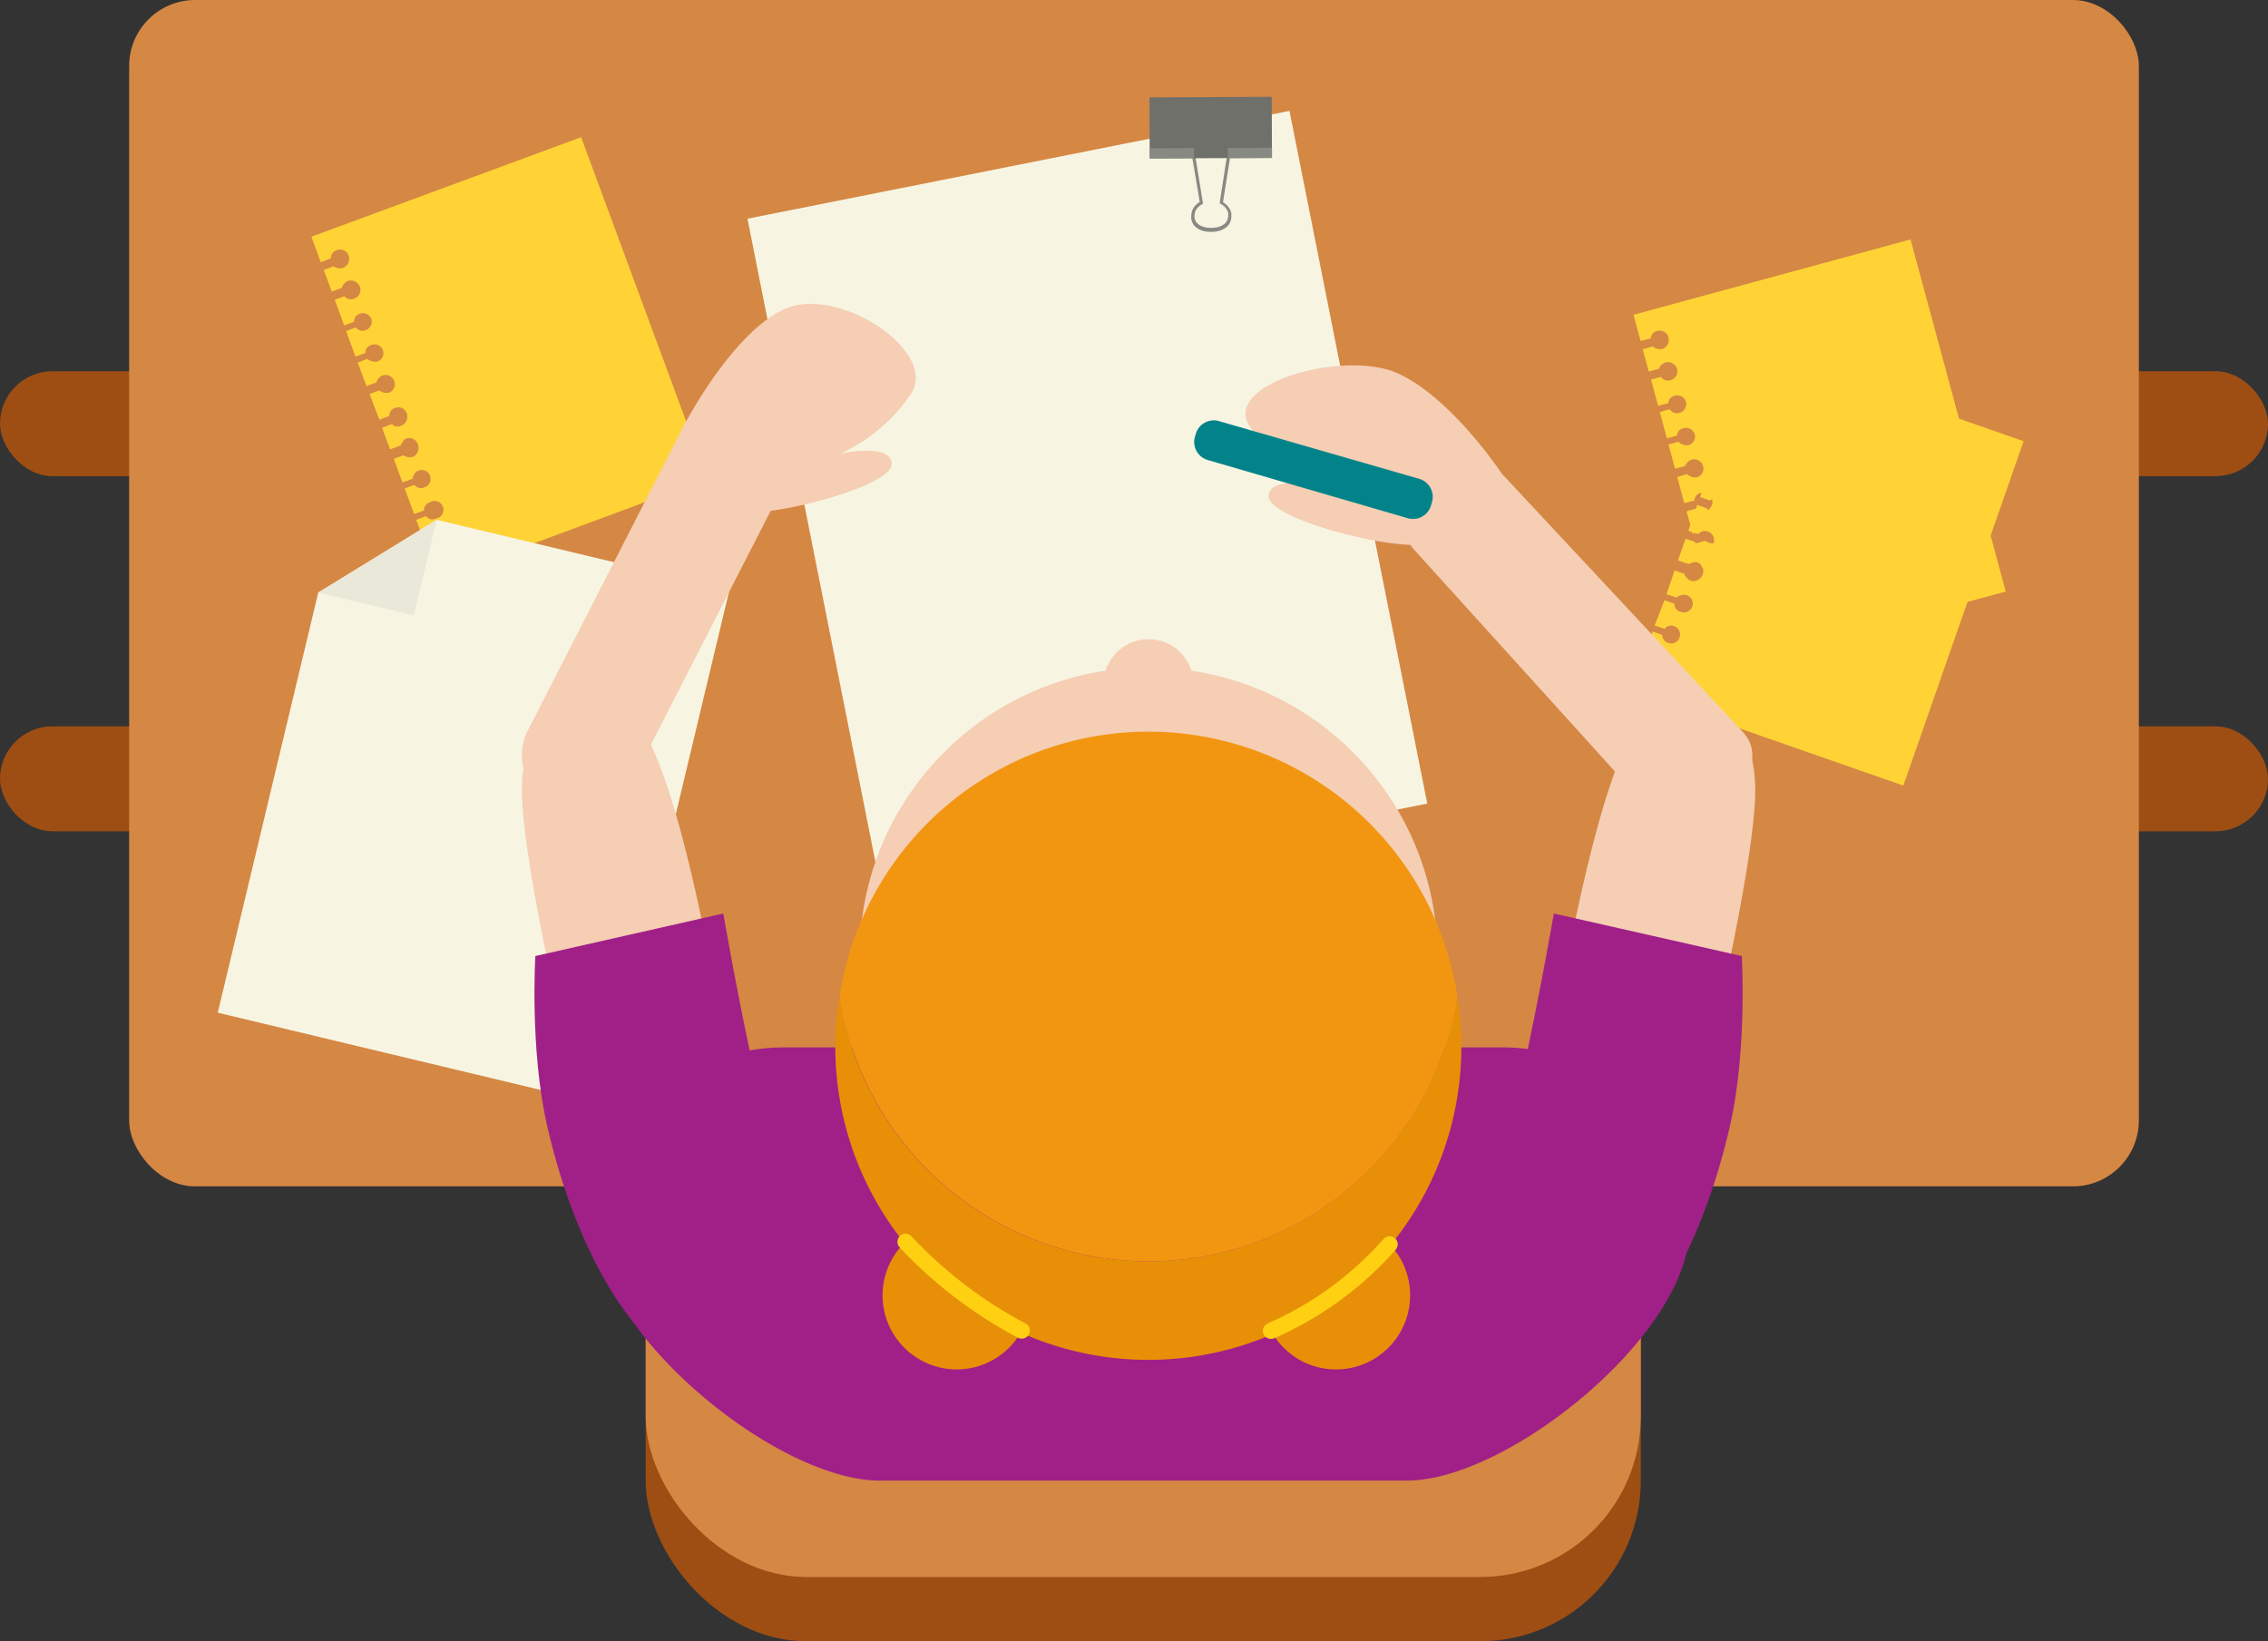<svg xmlns="http://www.w3.org/2000/svg" viewBox="0 0 281 203.36"><rect x="0" y="0" width="281" height="203.36" fill="#333333" stroke="none"/><defs><style>.cls-1{fill:#9e4e13;}.cls-2{fill:#d58744;}.cls-3{fill:#ffd336;}.cls-4{fill:#f7f5e2;}.cls-5{fill:#eae8d8;}.cls-6{fill:#898984;}.cls-7{fill:#70706b;}.cls-8{fill:#a02088;}.cls-9{fill:#f5ceb4;}.cls-10{fill:#e79007;}.cls-11{fill:#f29611;}.cls-12{fill:#02838a;}.cls-13{fill:none;stroke:#ffd012;stroke-linecap:round;stroke-miterlimit:10;stroke-width:2px;}</style></defs><title>Asset 1</title><g id="Layer_2" data-name="Layer 2"><g id="objects"><rect class="cls-1" y="46" width="281" height="13" rx="6.5" ry="6.5"/><rect class="cls-1" y="90" width="281" height="13" rx="6.5" ry="6.5"/><rect class="cls-2" x="16" width="249" height="147" rx="8.18" ry="8.18"/><path class="cls-3" d="M217.12,42.92,216,46.11l1.24.43a1,1,0,0,1,1.18-.3,1.12,1.12,0,0,1,.7,1.43,1.19,1.19,0,0,1-1.47.75,1.37,1.37,0,0,1-.78-.92l-1.21-.42-.94,2.7,1.23.43a1.31,1.31,0,0,1,1.13-.18,1.18,1.18,0,0,1,.68,1.49,1.11,1.11,0,0,1-1.44.67,1,1,0,0,1-.75-1l-1.21-.42L213.27,54l1.24.43a1,1,0,0,1,1.18-.31,1.12,1.12,0,0,1,.71,1.43,1.09,1.09,0,0,1-1.43.64,1,1,0,0,1-.74-1L213,54.69l-1.11,3.19,1.23.43a1,1,0,0,1,1.18-.31,1.12,1.12,0,0,1,.71,1.42,1.09,1.09,0,0,1-1.43.65c-.44-.15-.65-.73-.74-1l-1.21-.42-1,2.94,1.23.43a1.33,1.33,0,0,1,1.14-.19,1.17,1.17,0,0,1,.69,1.48,1.12,1.12,0,0,1-1.44.68,1.45,1.45,0,0,1-.75-1l-1.21-.42-1.11,3.19,1.23.43a1,1,0,0,1,1.19-.32,1.11,1.11,0,0,1,.71,1.42,1.21,1.21,0,0,1-1.48.77c-.44-.15-.79-.35-.78-.9l-1.21-.42-.94,2.7,1.24.43c.18.06.72-.35,1.14-.2a1.16,1.16,0,0,1,.69,1.48,1.24,1.24,0,0,1-1.49.81,1.33,1.33,0,0,1-.79-.86l-1.21-.42-1,2.94,1.23.43a1.47,1.47,0,0,1,1.19-.33,1.1,1.1,0,1,1-.72,2.07,1,1,0,0,1-.74-1l-1.21-.42L205,77.5l1.23.43a1,1,0,0,1,1.19-.34,1.1,1.1,0,1,1-.72,2.08,1,1,0,0,1-.74-1l-1.21-.42-1,2.94,1.24.43a1.35,1.35,0,0,1,1.15-.22,1.16,1.16,0,0,1,.69,1.47,1.26,1.26,0,0,1-1.49.82c-.43-.15-.63-.79-.8-.85l-1.21-.42-1.11,3.19,33.6,11.73,14.9-42.67Z"/><path class="cls-3" d="M202.39,39l.88,3.26,1.26-.34a1,1,0,0,1,.8-.91,1.12,1.12,0,0,1,1.39.79,1.19,1.19,0,0,1-.79,1.45,1.37,1.37,0,0,1-1.16-.32l-1.24.34.75,2.76,1.26-.34a1.31,1.31,0,0,1,.84-.79,1.18,1.18,0,0,1,1.41.84,1.11,1.11,0,0,1-.81,1.36,1,1,0,0,1-1.18-.41l-1.24.34.88,3.26,1.26-.34a1,1,0,0,1,.8-.92,1.12,1.12,0,0,1,1.39.78,1.09,1.09,0,0,1-.82,1.34,1,1,0,0,1-1.19-.44l-1.24.34.88,3.26,1.26-.34a1,1,0,0,1,.8-.92,1.12,1.12,0,0,1,1.39.78,1.09,1.09,0,0,1-.82,1.34,1.49,1.49,0,0,1-1.19-.43l-1.24.34.81,3,1.26-.34a1.33,1.33,0,0,1,.83-.8,1.17,1.17,0,0,1,1.4.84,1.12,1.12,0,0,1-.8,1.37,1.46,1.46,0,0,1-1.18-.4l-1.24.34.88,3.26,1.26-.34a1,1,0,0,1,.8-.94,1.11,1.11,0,0,1,1.39.77,1.21,1.21,0,0,1-.78,1.47c-.45.12-.85.15-1.15-.3l-1.24.34.75,2.76,1.26-.34c.18,0,.4-.7.83-.81a1.16,1.16,0,0,1,1.4.83,1.24,1.24,0,0,1-.77,1.51A1.33,1.33,0,0,1,211.3,67l-1.24.34.81,3,1.26-.34c.11-.3.36-.83.79-.94a1.1,1.1,0,1,1,.57,2.12,1,1,0,0,1-1.19-.42l-1.24.34.88,3.26,1.26-.34a1,1,0,0,1,.79-1,1.1,1.1,0,1,1,.57,2.12,1,1,0,0,1-1.18-.41l-1.24.34.81,3,1.26-.34a1.35,1.35,0,0,1,.82-.83,1.16,1.16,0,0,1,1.4.82,1.26,1.26,0,0,1-.77,1.52c-.45.12-1-.3-1.14-.25l-1.24.34.88,3.26,34.35-9.29-11.8-43.63Z"/><path class="cls-3" d="M38.58,29.33l1.17,3.17L41,32a1,1,0,0,1,.72-1,1.12,1.12,0,0,1,1.46.66,1.19,1.19,0,0,1-.65,1.52A1.37,1.37,0,0,1,41.32,33l-1.21.45,1,2.68,1.23-.45a1.31,1.31,0,0,1,.76-.86,1.18,1.18,0,0,1,1.48.71A1.11,1.11,0,0,1,43.89,37a1,1,0,0,1-1.21-.3l-1.21.45,1.17,3.17,1.23-.45a1,1,0,0,1,.71-1A1.12,1.12,0,0,1,46,39.5a1.09,1.09,0,0,1-.69,1.4,1,1,0,0,1-1.23-.33l-1.2.45,1.17,3.17,1.23-.45a1,1,0,0,1,.71-1,1.12,1.12,0,0,1,1.45.65,1.09,1.09,0,0,1-.69,1.41,1.5,1.5,0,0,1-1.22-.33l-1.21.45,1.08,2.92,1.23-.45a1.33,1.33,0,0,1,.76-.87,1.17,1.17,0,0,1,1.47.7,1.12,1.12,0,0,1-.68,1.44A1.46,1.46,0,0,1,47,48.37l-1.21.45L47,52l1.23-.45a1,1,0,0,1,.71-1,1.11,1.11,0,0,1,1.45.64,1.21,1.21,0,0,1-.64,1.54c-.43.16-.83.23-1.18-.19L47.33,53l1,2.68,1.23-.45c.17-.06.33-.73.75-.89a1.16,1.16,0,0,1,1.47.7,1.24,1.24,0,0,1-.63,1.57A1.33,1.33,0,0,1,50,56.41l-1.21.45,1.08,2.92,1.23-.45c.08-.31.29-.86.71-1a1.1,1.1,0,1,1,.76,2.06,1,1,0,0,1-1.22-.31l-1.21.45,1.17,3.17,1.23-.45a1,1,0,0,1,.7-1A1.1,1.1,0,1,1,54,64.26a1,1,0,0,1-1.22-.3l-1.21.45,1.08,2.92,1.23-.45a1.35,1.35,0,0,1,.75-.9,1.16,1.16,0,0,1,1.47.69,1.26,1.26,0,0,1-.63,1.59c-.43.16-1-.21-1.16-.15l-1.21.45,1.17,3.17L87.65,59.35,72,17Z"/><polygon class="cls-4" points="54.11 64.41 39.43 73.42 26.98 125.48 75.09 136.99 90.38 73.08 54.11 64.41"/><polygon class="cls-5" points="39.43 73.42 51.28 76.26 54.11 64.41 39.43 73.42"/><rect class="cls-4" x="100.49" y="19.58" width="68.47" height="87.51" transform="translate(-9.77 27.5) rotate(-11.25)"/><path class="cls-6" d="M152.11,18.72l-1,6.47.13.07h0a2.23,2.23,0,0,1,.45.33,1.58,1.58,0,0,1,.48.82,1.31,1.31,0,0,1,0,.24,1.34,1.34,0,0,1-.47,1.1,2.17,2.17,0,0,1-1,.42,3.46,3.46,0,0,1-.47.06H150a3,3,0,0,1-1-.16,1.71,1.71,0,0,1-.62-.37A1.29,1.29,0,0,1,148,27a2,2,0,0,1,0-.35,1.45,1.45,0,0,1,.47-1,2.28,2.28,0,0,1,.34-.27l.11-.07,0,0h0l.13-.07L148,18.74l-.4.07,1.06,6.31.2,0-.09-.18a2.55,2.55,0,0,0-.58.44,1.86,1.86,0,0,0-.59,1.33,2.17,2.17,0,0,0,0,.42,1.69,1.69,0,0,0,.54,1,2.48,2.48,0,0,0,1.23.55,3.36,3.36,0,0,0,.67.05v0a3.55,3.55,0,0,0,.76-.07,2.55,2.55,0,0,0,1.15-.51,1.75,1.75,0,0,0,.61-1.41,1.71,1.71,0,0,0,0-.32,2,2,0,0,0-.65-1.08,2.52,2.52,0,0,0-.51-.35l-.09.18.2,0,1-6.32Z"/><rect class="cls-7" x="142.43" y="12.03" width="15.15" height="7.57" transform="translate(-0.07 0.68) rotate(-0.26)"/><rect class="cls-6" x="142.45" y="18.36" width="5.47" height="1.26" transform="translate(-0.08 0.66) rotate(-0.26)"/><rect class="cls-6" x="152.12" y="18.32" width="5.47" height="1.26" transform="translate(-0.08 0.71) rotate(-0.26)"/><rect class="cls-1" x="80" y="145.69" width="123.29" height="57.67" rx="19.89" ry="19.89"/><rect class="cls-2" x="80" y="137.73" width="123.29" height="57.67" rx="19.89" ry="19.89"/><path class="cls-8" d="M209.26,152.46c0,12.73-22.26,31-35,31H109c-12.74,0-35-18.28-35-31v.38a23.06,23.06,0,0,1,23.06-23.06H186.2a23.06,23.06,0,0,1,23.06,23.06Z"/><circle class="cls-9" cx="142.3" cy="118.51" r="35.8"/><circle class="cls-9" cx="142.3" cy="84.78" r="5.58"/><path class="cls-10" d="M142.3,156.29A38.76,38.76,0,0,1,104,123.48a38.78,38.78,0,1,0,76.55,0A38.75,38.75,0,0,1,142.3,156.29Z"/><path class="cls-11" d="M142.3,156.29a38.75,38.75,0,0,0,38.27-32.82,38.73,38.73,0,0,0-76.55,0A38.76,38.76,0,0,0,142.3,156.29Z"/><path class="cls-9" d="M81.4,94C75.53,80,76,88.09,71.32,89.1c0,0-6.68-1.41-6.66,8.86,0,11.72,10.5,52.7,10.5,52.7a8.62,8.62,0,0,0,10.25,6.6l.65-.14a8.62,8.62,0,0,0,6.6-10.25S87.28,108,81.4,94Z"/><path class="cls-9" d="M97.39,59.58a6.92,6.92,0,0,0-3-9.32L93.91,50a6.92,6.92,0,0,0-9.32,3L65.42,90.46a6.92,6.92,0,0,0,3,9.32l.47.24a6.93,6.93,0,0,0,9.32-3Z"/><path class="cls-8" d="M93.63,133.57c4.09,18,1.62,33.83-5.52,35.46s-16.24-11.61-20.33-29.57c-2.16-9.51-1.45-21-1.45-21l23.28-5.27S91.55,124.41,93.63,133.57Z"/><path class="cls-9" d="M200.72,94c5.88-14,5.43-5.9,10.08-4.89,0,0,6.68-1.41,6.67,8.86,0,11.72-10.5,52.7-10.5,52.7a8.62,8.62,0,0,1-10.25,6.6l-.65-.14a8.62,8.62,0,0,1-6.6-10.25S194.84,108,200.72,94Z"/><path class="cls-9" d="M175.31,68.23a6.92,6.92,0,0,1,.49-9.78l.39-.36a6.92,6.92,0,0,1,9.78.49l29.94,32.08c2.57,2.83.64,6.31-2.2,8.87l-.39.36a6.92,6.92,0,0,1-9.78-.49Z"/><path class="cls-8" d="M188.5,133.57c-4.09,18-1.62,33.83,5.52,35.46s16.24-11.61,20.33-29.57c2.16-9.51,1.45-21,1.45-21l-23.28-5.27S190.58,124.41,188.5,133.57Z"/><path class="cls-9" d="M84.59,53s6-11.74,12.64-14.72,19.22,5.31,15.58,10.61a21.24,21.24,0,0,1-8.62,7.29s6.3-1.32,6.3,1.33-13.59,6.3-18.56,6Z"/><path class="cls-9" d="M186,58.58s-6.21-9.34-12.84-12.33-21.94,1.33-18.29,6.63a21.24,21.24,0,0,0,8.62,7.29s-6.3-1.32-6.3,1.33,13.59,6.3,18.56,6Z"/><path class="cls-12" d="M175.83,59.33a2.32,2.32,0,0,1,1.59,2.88l-.12.41a2.32,2.32,0,0,1-2.88,1.59L149.64,57a2.32,2.32,0,0,1-1.59-2.88l.12-.41A2.32,2.32,0,0,1,151,52.17Z"/><circle class="cls-10" cx="165.53" cy="160.5" r="9.18"/><circle class="cls-10" cx="118.53" cy="160.5" r="9.18"/><path class="cls-13" d="M112.19,153.87a54.86,54.86,0,0,0,14.4,11"/><path class="cls-13" d="M157.47,164.9a42,42,0,0,0,14.7-10.72"/></g></g></svg>